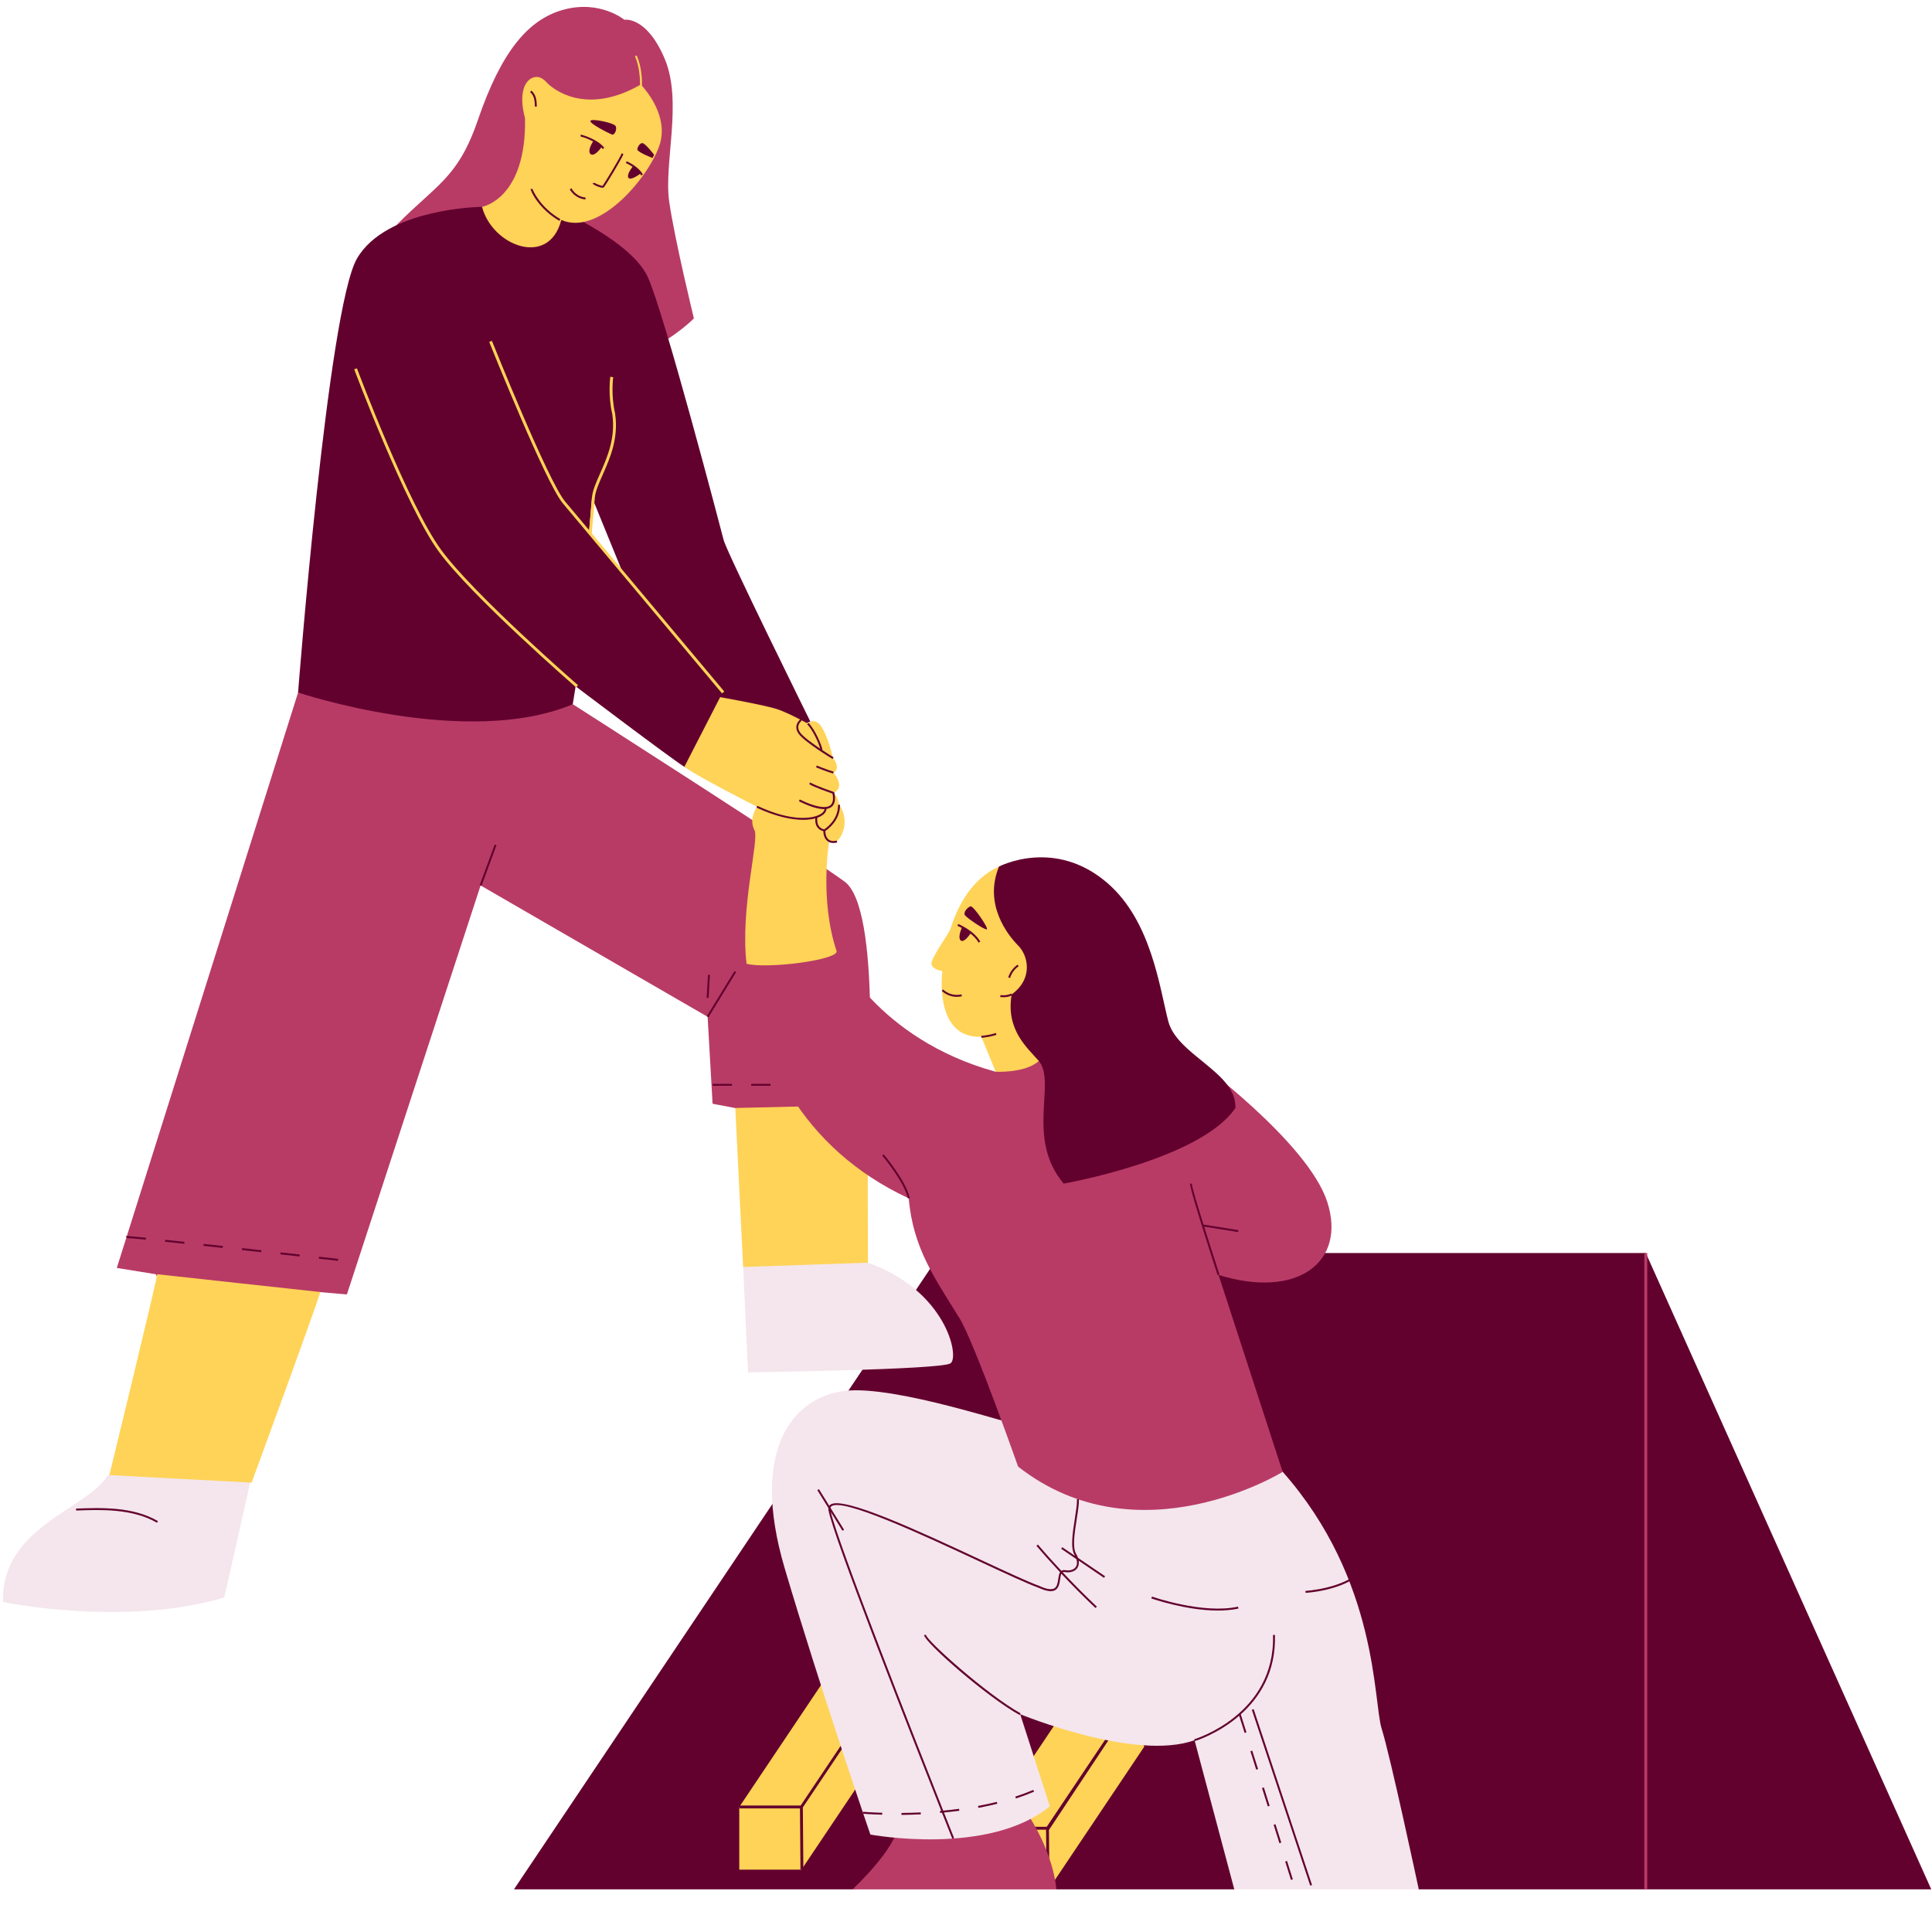 <svg xmlns="http://www.w3.org/2000/svg" xmlns:xlink="http://www.w3.org/1999/xlink" width="500" zoomAndPan="magnify" viewBox="0 0 375 375" height="500" preserveAspectRatio="xMidYMid meet" version="1.0"><defs><clipPath id="904b49ed88"><path d="M 99 243 L 375 243 L 375 366.75 L 99 366.75 Z M 99 243 " clip-rule="nonzero"/></clipPath><clipPath id="14df56a094"><path d="M 165 243 L 320 243 L 320 366.75 L 165 366.75 Z M 165 243 " clip-rule="nonzero"/></clipPath><clipPath id="8397ebe602"><path d="M 0 242 L 276 242 L 276 366.75 L 0 366.75 Z M 0 242 " clip-rule="nonzero"/></clipPath></defs><g clip-path="url(#904b49ed88)"><path fill="#63012e" d="M 374.855 366.719 L 275.375 366.719 L 265.48 362.902 C 265.48 362.902 239.398 366.07 239.57 366.719 L 205.035 366.719 L 198.891 362.902 L 165.473 366.719 L 99.762 366.719 L 182.59 243.211 L 319.449 243.211 Z M 374.855 366.719 " fill-opacity="1" fill-rule="nonzero"/></g><path fill="#ffd357" d="M 204.145 365.809 L 201.93 365.82 L 191.25 365.941 L 191.25 354.859 L 213.645 321.461 L 222.109 339.012 Z M 174.352 334.887 L 165.887 317.34 L 143.492 350.734 L 143.492 362.902 L 155.66 362.902 L 155.66 362.754 Z M 174.352 334.887 " fill-opacity="1" fill-rule="nonzero"/><path fill="#63012e" d="M 203.598 355.195 L 203.695 365.941 L 203.137 365.695 L 203.039 355.145 L 191.25 355.145 L 191.25 354.582 L 203.172 354.582 L 218.551 331.645 L 219.016 331.961 Z M 170.789 327.516 L 155.406 350.453 L 143.484 350.453 L 143.484 351.012 L 155.273 351.012 L 155.371 362.902 L 155.93 362.895 L 155.832 350.812 L 171.25 327.824 Z M 170.789 327.516 " fill-opacity="1" fill-rule="nonzero"/><g clip-path="url(#14df56a094)"><path fill="#b83b66" d="M 319.727 366.719 L 319.164 366.719 L 319.164 243.219 L 319.727 243.219 Z M 174.336 354.109 C 174.094 358.742 165.473 366.727 165.473 366.727 L 205.035 366.727 C 205.035 366.727 204.707 359.168 198.008 349.973 C 191.309 340.77 174.336 354.109 174.336 354.109 Z M 174.336 354.109 " fill-opacity="1" fill-rule="nonzero"/></g><g clip-path="url(#8397ebe602)"><path fill="#f4e6ec" d="M 168.469 245.09 C 183.637 250.477 186.301 263.355 184.5 264.621 C 182.695 265.883 145.191 266.371 145.191 266.371 L 144.242 245.926 C 144.242 245.918 153.297 239.699 168.469 245.09 Z M 20.957 286.32 C 16.918 293.02 0.152 296.355 0.586 310.949 C 0.586 310.949 24.102 315.855 43.531 310.074 L 48.559 287.781 L 34.945 281.531 Z M 197.715 276.504 C 197.461 276.969 173.812 268.766 163.938 269.977 C 154.066 271.191 145.414 281.105 152.324 304.453 C 159.23 327.801 168.938 356.086 168.938 356.086 C 168.938 356.086 191.902 360.367 203.777 350.594 L 198.016 332.723 C 198.016 332.723 220.363 341.941 231.859 337.77 L 239.574 366.719 L 275.383 366.719 C 275.383 366.719 269.859 340.828 268.188 335.566 C 266.52 330.309 267.613 306.793 248.977 285.684 C 230.34 264.574 197.715 276.504 197.715 276.504 Z M 197.715 276.504 " fill-opacity="1" fill-rule="nonzero"/></g><path fill="#b83b66" d="M 30.215 247.324 L 22.672 246.105 L 57.863 134.406 L 111.176 136.688 C 111.176 136.688 156.719 165.812 163.934 171.117 C 171.141 176.414 168.398 214.469 168.398 214.469 L 154.141 222.117 L 142.723 215.074 L 138.312 214.234 L 137.348 197.359 L 93.285 171.867 L 67.332 251.246 L 61.859 250.777 C 61.859 250.777 49.715 268.977 41.496 261.043 C 33.27 253.117 30.215 247.324 30.215 247.324 Z M 30.215 247.324 " fill-opacity="1" fill-rule="nonzero"/><path fill="#ffd357" d="M 168.398 214.461 L 168.469 245.082 L 144.242 245.918 L 142.723 215.059 Z M 168.398 214.461 " fill-opacity="1" fill-rule="nonzero"/><path fill="#b83b66" d="M 72.973 48.004 C 83.398 35.941 88.293 36.34 92.754 23.301 C 97.215 10.273 102.379 3.758 109.445 1.863 C 116.512 -0.031 121.18 3.832 121.18 3.832 C 121.18 3.832 125.508 3.066 129.023 11.426 C 132.543 19.777 128.809 31.715 129.895 39.168 C 130.977 46.621 134.684 61.797 134.684 61.797 C 134.684 61.797 121.227 75.812 103.031 69.43 C 84.836 63.047 72.973 48.004 72.973 48.004 Z M 186.281 255.938 C 189.117 260.57 197.613 284.668 197.613 284.668 C 221 302.977 248.961 285.691 248.961 285.691 L 236.516 247.453 C 251.777 252.234 261.395 244.969 257.621 233.297 C 253.848 221.621 231.719 205.434 231.719 205.434 C 231.719 205.434 207.102 207.844 201.621 205.945 C 196.145 204.043 193.246 208.023 193.246 208.023 C 170.055 201.625 162.352 184.57 162.352 184.57 L 144.891 187.07 C 146.906 204.543 155.469 222.855 176.387 232.598 C 177.23 242.418 181.535 248.18 186.281 255.938 Z M 186.281 255.938 " fill-opacity="1" fill-rule="nonzero"/><path fill="#63012e" d="M 140.461 104.824 C 139.816 102.34 128.898 60.621 125.715 53.73 C 122.535 46.844 108.668 40.812 108.668 40.812 L 93.285 40.156 C 93.285 40.156 74.934 40.418 69.285 50.191 C 63.633 59.961 57.855 134.414 57.855 134.414 C 57.855 134.414 90.52 145.367 111.168 136.695 L 111.734 133.215 C 111.734 133.215 130.086 147.117 132.836 148.84 C 135.582 150.555 157.277 140.039 157.277 140.039 C 157.277 140.039 141.105 107.301 140.461 104.824 Z M 114.305 103.621 L 114.91 96.547 L 121.113 111.746 Z M 189.859 184.828 C 188.52 171.984 193.922 168.191 193.922 168.191 C 193.922 168.191 204.715 162.504 214.996 171.438 C 223.453 178.789 225.055 191.578 226.754 198.199 C 228.453 204.82 240.07 208.145 239.793 215.059 C 233.004 225.086 206.449 229.742 206.449 229.742 C 199.039 220.887 205.082 210.129 201.637 205.938 C 197.918 205.344 191.199 197.668 189.859 184.828 Z M 189.859 184.828 " fill-opacity="1" fill-rule="nonzero"/><path fill="#ffd357" d="M 62.137 250.777 C 62.422 250.789 48.836 287.781 48.836 287.781 L 21.227 286.312 C 21.227 286.312 30.734 247.379 30.492 247.324 C 30.492 247.324 61.852 250.762 62.137 250.777 Z M 196.363 193.02 C 200.598 189.938 199.574 185.477 197.613 183.516 C 195.652 181.555 190.852 175.531 193.914 168.191 C 193.871 168.387 187.723 170.004 184.5 180.254 C 184.223 181.137 180.719 185.941 180.785 187.059 C 180.855 188.18 182.918 188.492 182.918 188.492 C 182.918 188.492 181.129 201.605 190.48 201.246 L 193.262 208.016 C 193.262 208.016 198.957 208.355 201.637 205.938 C 199.477 203.43 195.172 199.93 196.363 193.02 Z M 161.762 153.898 C 164.262 152.805 161.77 149.961 161.77 149.961 C 162.406 149.805 162.914 148.602 161.695 147.164 C 161.695 147.164 160.699 142.793 159.375 140.953 C 158.051 139.113 156.785 140.453 156.785 140.453 C 156.785 140.453 153.242 138.469 150.938 137.676 C 148.625 136.883 139.781 135.316 139.781 135.316 L 132.836 148.832 C 135.312 150.711 146.918 156.578 146.918 156.578 C 146.801 156.922 145.316 158.875 146.426 161.121 C 147.465 162.781 143.625 176.191 144.906 187.062 C 148.777 188.125 162.953 186.324 162.367 184.566 C 159.043 174.543 160.922 163.426 160.922 163.426 C 160.922 163.426 162.188 163.621 162.594 163.125 C 162.594 163.125 163.82 162.004 163.926 159.758 C 164.027 157.512 162.848 156.203 162.848 156.203 C 162.742 154.633 161.762 153.898 161.762 153.898 Z M 108.945 42.691 C 116.398 45.969 126.164 34.078 128.059 28.031 C 129.723 22.727 125.633 17.789 124.609 16.656 C 124.633 15.648 124.578 13.012 123.59 10.762 L 123.246 10.91 C 124.152 12.969 124.242 15.414 124.234 16.492 C 113.367 22.652 107.148 16.906 106.586 16.465 C 106.023 16.016 104.961 14.254 103.078 15.227 C 100.113 17.113 101.91 22.945 101.91 22.945 C 102.188 38.688 93.562 40.148 93.562 40.148 C 95.555 47.758 106.57 51.992 108.945 42.691 Z M 114.902 96.523 L 114.355 102.914 L 109.676 97.332 C 106.391 93.414 95.594 66.434 95.48 66.16 L 94.957 66.367 C 95.406 67.484 105.906 93.703 109.242 97.691 L 140.145 134.586 L 140.582 134.227 L 114.863 103.531 L 115.457 96.578 C 115.582 95.305 116.234 93.84 116.98 92.141 C 118.375 88.996 120.109 85.09 119.387 80.242 C 118.547 76.664 119.012 73.246 119.02 73.207 L 118.465 73.133 C 118.441 73.273 117.984 76.688 118.84 80.348 C 119.535 85.016 117.836 88.84 116.473 91.914 C 115.703 93.652 115.035 95.156 114.902 96.523 Z M 85.609 106.711 C 79.223 97.969 69.367 71.742 69.285 71.5 L 68.754 71.672 C 68.828 71.906 78.715 98.223 85.152 107.039 C 91.527 115.773 111.633 133.246 111.832 133.426 L 112.199 133 C 111.996 132.828 91.945 115.391 85.609 106.711 Z M 85.609 106.711 " fill-opacity="1" fill-rule="nonzero"/><path fill="#63012e" d="M 187.246 177.555 C 187.012 177.035 187.746 176.145 188.367 175.914 C 188.898 175.711 191.977 180.246 191.543 180.391 C 191.113 180.531 187.477 178.078 187.246 177.555 Z M 186.461 182.531 C 187.008 183.055 188.047 181.684 188.375 181.211 C 188.973 181.691 189.551 182.273 189.941 182.957 L 190.27 182.77 C 189.043 180.598 186.109 179.402 185.988 179.355 L 185.848 179.699 C 185.852 179.707 186.199 179.844 186.676 180.105 C 186.469 180.59 185.922 182.012 186.461 182.531 Z M 185.711 193.484 C 186.031 193.484 186.363 193.449 186.699 193.379 L 186.625 193.012 C 185.336 193.281 184.16 192.992 183.129 192.137 C 183.07 192.086 183.031 192.055 183 192.039 L 182.82 192.371 C 182.836 192.379 182.859 192.398 182.898 192.43 C 183.75 193.133 184.691 193.484 185.711 193.484 Z M 190.484 201.434 C 190.555 201.426 192.102 201.312 193.414 200.855 L 193.293 200.504 C 192.027 200.945 190.48 201.059 190.465 201.066 Z M 196.445 193.184 L 196.273 192.848 C 195.305 193.344 194.207 193.148 194.199 193.148 L 194.133 193.516 C 194.152 193.516 194.395 193.559 194.754 193.559 C 195.203 193.566 195.844 193.5 196.445 193.184 Z M 197.715 187.551 L 197.508 187.242 C 196.645 187.836 196.004 188.719 195.695 189.715 L 196.055 189.824 C 196.332 188.906 196.922 188.098 197.715 187.551 Z M 158.395 148.938 C 158.484 148.977 160.691 149.879 161.723 150.141 L 161.812 149.781 C 160.805 149.527 158.559 148.602 158.527 148.594 Z M 161.605 147.32 L 161.797 147 C 161.777 146.984 160.758 146.363 159.531 145.547 L 159.637 145.531 C 159.516 144.703 158.199 141.582 156.934 140.316 L 156.672 140.578 C 157.766 141.664 158.934 144.281 159.211 145.324 C 157.66 144.281 155.895 142.996 155.324 142.203 C 154.344 140.84 155.551 139.926 155.602 139.891 L 155.379 139.59 C 155.363 139.605 153.82 140.758 155.02 142.426 C 156.125 143.977 161.379 147.188 161.605 147.32 Z M 159.809 161.32 C 159.816 161.688 159.891 162.652 160.562 163.215 C 160.879 163.484 161.281 163.621 161.762 163.621 C 161.992 163.621 162.234 163.59 162.504 163.531 L 162.418 163.164 C 161.723 163.32 161.184 163.246 160.812 162.93 C 160.242 162.461 160.191 161.57 160.191 161.285 C 160.684 160.969 163.094 159.25 163.043 156.203 L 162.668 156.211 C 162.719 159.105 160.363 160.73 159.965 160.984 C 159.508 160.887 159.172 160.672 158.941 160.34 C 158.551 159.766 158.609 158.996 158.641 158.727 C 159.031 158.59 159.367 158.418 159.645 158.223 C 160.145 157.871 160.406 157.438 160.43 157.004 C 160.805 156.953 161.133 156.832 161.395 156.621 C 162.039 156.121 162.227 155.195 161.941 153.863 L 161.918 153.758 L 161.82 153.719 C 161.785 153.703 158.152 152.461 157.27 151.879 L 157.062 152.191 C 157.906 152.754 160.977 153.824 161.59 154.035 C 161.805 155.156 161.664 155.926 161.156 156.316 C 160.273 157.004 158.16 156.609 155.355 155.238 C 155.289 155.207 155.242 155.188 155.227 155.18 L 155.078 155.523 C 155.102 155.531 155.137 155.551 155.199 155.582 C 156.695 156.316 158.527 157.043 159.926 157.043 C 159.965 157.043 160.004 157.035 160.047 157.035 C 160.016 157.34 159.809 157.648 159.426 157.918 C 158.055 158.883 153.887 159.652 146.996 156.414 L 146.836 156.75 C 150.445 158.449 153.559 159.129 155.902 159.129 C 156.805 159.129 157.594 159.023 158.25 158.844 C 158.223 159.242 158.23 159.969 158.625 160.551 C 158.895 160.941 159.301 161.195 159.809 161.32 Z M 236.695 247.387 C 235.781 244.578 234.688 241.16 233.723 238.086 L 240.309 239.141 L 240.371 238.773 L 233.598 237.688 C 232.316 233.57 231.297 230.16 231.336 229.785 L 231.156 229.742 L 230.984 229.664 C 230.754 230.203 234.652 242.32 236.336 247.5 Z M 176.586 232.547 C 175.883 229.219 171.691 224.262 171.512 224.055 L 171.23 224.293 C 171.273 224.344 175.531 229.383 176.223 232.621 Z M 198.098 332.559 C 191.594 328.945 179.812 318.41 179.73 317.324 L 179.355 317.355 C 179.453 318.746 191.422 329.281 197.91 332.887 Z M 247.465 317.332 L 247.09 317.348 C 247.555 332.812 231.957 337.543 231.801 337.59 L 231.906 337.945 C 231.988 337.926 236.418 336.578 240.527 333.023 L 241.574 336.352 L 241.934 336.242 L 240.832 332.754 C 244.426 329.535 247.684 324.598 247.465 317.332 Z M 118.762 26.109 C 119.301 26.316 119.828 25.07 119.488 24.461 C 119.152 23.855 114.945 22.957 114.609 23.438 C 114.258 23.93 118.227 25.898 118.762 26.109 Z M 124.699 27.777 C 124.121 27.727 123.531 28.887 123.762 29.156 C 124.309 29.781 126.652 30.664 126.652 30.664 L 126.965 30.043 C 126.965 30.043 125.273 27.828 124.699 27.777 Z M 121.629 31.301 L 121.48 31.645 C 121.496 31.652 122.102 31.914 122.781 32.371 C 122.469 32.777 121.613 33.965 121.973 34.512 C 122.34 35.059 123.785 34.078 124.258 33.742 C 124.324 33.848 124.391 33.945 124.445 34.055 L 124.781 33.883 C 123.988 32.336 121.727 31.34 121.629 31.301 Z M 116.977 36.055 C 116.758 36.137 115.547 35.641 115.387 35.457 C 115.395 35.461 115.41 35.492 115.41 35.531 L 115.035 35.531 C 115.035 35.605 115.035 35.809 115.957 36.18 C 116.445 36.375 116.742 36.434 116.922 36.434 C 117.125 36.434 117.191 36.367 117.223 36.332 C 117.52 36.023 120.566 31.02 121.016 29.902 L 120.672 29.762 C 120.207 30.906 117.184 35.82 116.977 36.055 Z M 110.922 36.57 L 110.898 36.531 L 110.598 36.766 C 111.277 37.895 112.355 38.59 113.629 38.719 L 113.668 38.344 C 112.492 38.23 111.543 37.617 110.922 36.57 Z M 103.367 36.684 L 103.18 36.684 L 103 36.629 C 102.891 36.973 104.609 40.598 108.578 42.855 L 108.766 42.535 C 104.949 40.348 103.406 36.973 103.367 36.684 Z M 116.719 28.609 C 116.816 28.715 116.906 28.816 116.98 28.922 L 117.289 28.707 C 116.152 27.09 112.977 26.141 112.707 26.133 L 112.695 26.504 C 112.887 26.52 114.02 26.863 115.117 27.449 C 114.82 27.926 113.988 29.387 114.641 29.91 C 115.305 30.449 116.398 29.051 116.719 28.609 Z M 93.113 171.797 L 93.465 171.926 L 96.363 164.07 L 96.012 163.941 Z M 137.191 197.258 L 137.512 197.449 L 142.887 188.68 L 142.562 188.484 Z M 137.797 189.219 L 137.422 189.195 L 137.16 193.68 L 137.535 193.703 Z M 39.496 241.82 L 43.223 242.223 L 43.262 241.848 L 39.535 241.445 Z M 54.422 243.465 L 58.148 243.883 L 58.191 243.508 L 54.465 243.09 Z M 46.957 242.633 L 50.688 243.047 L 50.723 242.672 L 46.996 242.262 Z M 61.875 244.305 L 65.609 244.723 L 65.656 244.348 L 61.918 243.93 Z M 24.641 240.301 C 24.934 240.301 26.16 240.41 28.301 240.621 L 28.336 240.246 C 26.16 240.031 24.945 239.918 24.641 239.918 C 24.574 239.918 24.438 239.918 24.395 240.051 L 24.594 240.129 Z M 32.035 241.02 C 33.188 241.137 34.445 241.273 35.77 241.414 L 35.809 241.039 C 34.48 240.898 33.23 240.762 32.07 240.645 Z M 145.812 210.75 L 149.555 210.75 L 149.555 210.375 L 145.812 210.375 Z M 138.328 210.75 L 142.07 210.75 L 142.07 210.375 L 138.328 210.375 Z M 14.762 292.816 L 14.777 293.191 C 19.641 293.012 25.703 292.793 30.469 295.562 L 30.656 295.242 C 25.793 292.418 19.68 292.637 14.762 292.816 Z M 103.66 19.133 C 103.789 19.637 103.809 20.168 103.824 20.691 L 104.199 20.676 C 104.184 20.137 104.16 19.582 104.02 19.039 C 103.906 18.602 103.66 17.996 103.129 17.594 L 102.902 17.891 C 103.352 18.238 103.562 18.762 103.66 19.133 Z M 167.48 352.039 C 167.496 352.039 168.918 352.164 171.23 352.234 L 171.238 351.859 C 168.938 351.793 167.523 351.664 167.508 351.664 Z M 197.074 348.723 L 197.184 349.074 C 198.414 348.68 199.594 348.238 200.711 347.766 L 200.559 347.422 C 199.461 347.887 198.285 348.328 197.074 348.723 Z M 189.836 350.535 L 189.902 350.902 C 191.16 350.668 192.395 350.398 193.57 350.105 L 193.48 349.75 C 192.312 350.031 191.086 350.301 189.836 350.535 Z M 174.98 351.895 L 174.98 352.27 C 176.23 352.254 177.484 352.219 178.727 352.164 L 178.715 351.793 C 177.477 351.844 176.223 351.883 174.98 351.895 Z M 208.867 301.586 C 208.125 300.359 208.59 297.418 208.996 294.82 C 209.234 293.316 209.453 291.902 209.414 290.977 L 209.039 290.992 C 209.078 291.875 208.859 293.273 208.629 294.762 C 208.211 297.418 207.738 300.426 208.547 301.773 C 208.59 301.848 208.629 301.93 208.672 302.004 L 206.18 300.309 L 205.973 300.613 L 208.934 302.625 C 209.113 303.219 209.078 303.758 208.801 304.152 C 208.426 304.699 207.672 304.926 206.711 304.766 C 206.43 304.723 206.195 304.766 206.008 304.895 C 204.453 303.227 202.926 301.535 201.457 299.797 L 201.176 300.039 C 202.648 301.773 204.191 303.48 205.754 305.156 C 205.551 305.484 205.484 305.957 205.41 306.449 C 205.297 307.215 205.191 308 204.617 308.312 C 204.062 308.613 203.105 308.457 201.75 307.836 C 199.551 307.043 195.27 305.043 190.312 302.738 C 178.391 297.188 163.551 290.273 161.156 292.066 C 161.086 292.121 161.02 292.195 160.961 292.277 L 158.953 289.039 L 158.641 289.23 L 160.797 292.711 C 160.781 292.824 160.781 292.945 160.805 293.086 C 161.523 297.746 176.895 336.855 182.695 351.492 C 182.613 351.5 182.531 351.508 182.449 351.516 L 182.477 351.887 C 182.598 351.883 182.719 351.867 182.836 351.852 C 183.953 354.672 184.695 356.52 184.844 356.91 L 185.188 356.766 C 185.148 356.664 184.41 354.812 183.219 351.805 C 184.23 351.707 185.23 351.598 186.207 351.469 L 186.152 351.094 C 185.156 351.23 184.117 351.344 183.078 351.445 C 177.492 337.332 162.676 299.633 161.254 293.461 L 163.52 297.121 L 163.836 296.926 L 161.184 292.645 C 161.23 292.504 161.305 292.418 161.371 292.367 C 163.586 290.699 178.938 297.859 190.148 303.082 C 195.113 305.395 199.398 307.395 201.602 308.188 C 203.082 308.867 204.121 309.016 204.789 308.652 C 205.523 308.246 205.656 307.328 205.77 306.512 C 205.828 306.105 205.891 305.719 206.008 305.457 C 208.156 307.746 210.363 309.977 212.641 312.117 L 212.895 311.848 C 210.621 309.707 208.41 307.469 206.262 305.18 C 206.367 305.125 206.488 305.109 206.645 305.133 C 207.746 305.312 208.645 305.027 209.102 304.355 C 209.371 303.957 209.453 303.465 209.375 302.918 L 214.285 306.258 L 214.496 305.949 L 209.25 302.387 C 209.16 302.133 209.031 301.863 208.867 301.586 Z M 242.98 331.863 L 254.312 366 L 254.664 365.883 L 243.332 331.742 Z M 240.383 312.219 L 240.301 311.852 C 233.484 313.352 223.695 309.93 223.598 309.898 L 223.469 310.254 C 223.551 310.281 230.207 312.609 236.418 312.609 C 237.793 312.602 239.141 312.488 240.383 312.219 Z M 264.438 305.098 L 264.168 304.836 C 260.773 308.352 253.469 308.793 253.391 308.793 L 253.414 309.168 C 253.723 309.152 260.938 308.719 264.438 305.098 Z M 249.457 361.324 L 250.578 364.895 L 250.938 364.781 L 249.816 361.211 Z M 244.957 347.055 L 246.082 350.625 L 246.438 350.512 L 245.316 346.941 Z M 242.703 339.914 L 243.828 343.484 L 244.188 343.371 L 243.062 339.805 Z M 247.211 354.191 L 248.332 357.762 L 248.691 357.652 L 247.57 354.082 Z M 247.211 354.191 " fill-opacity="1" fill-rule="nonzero"/></svg>